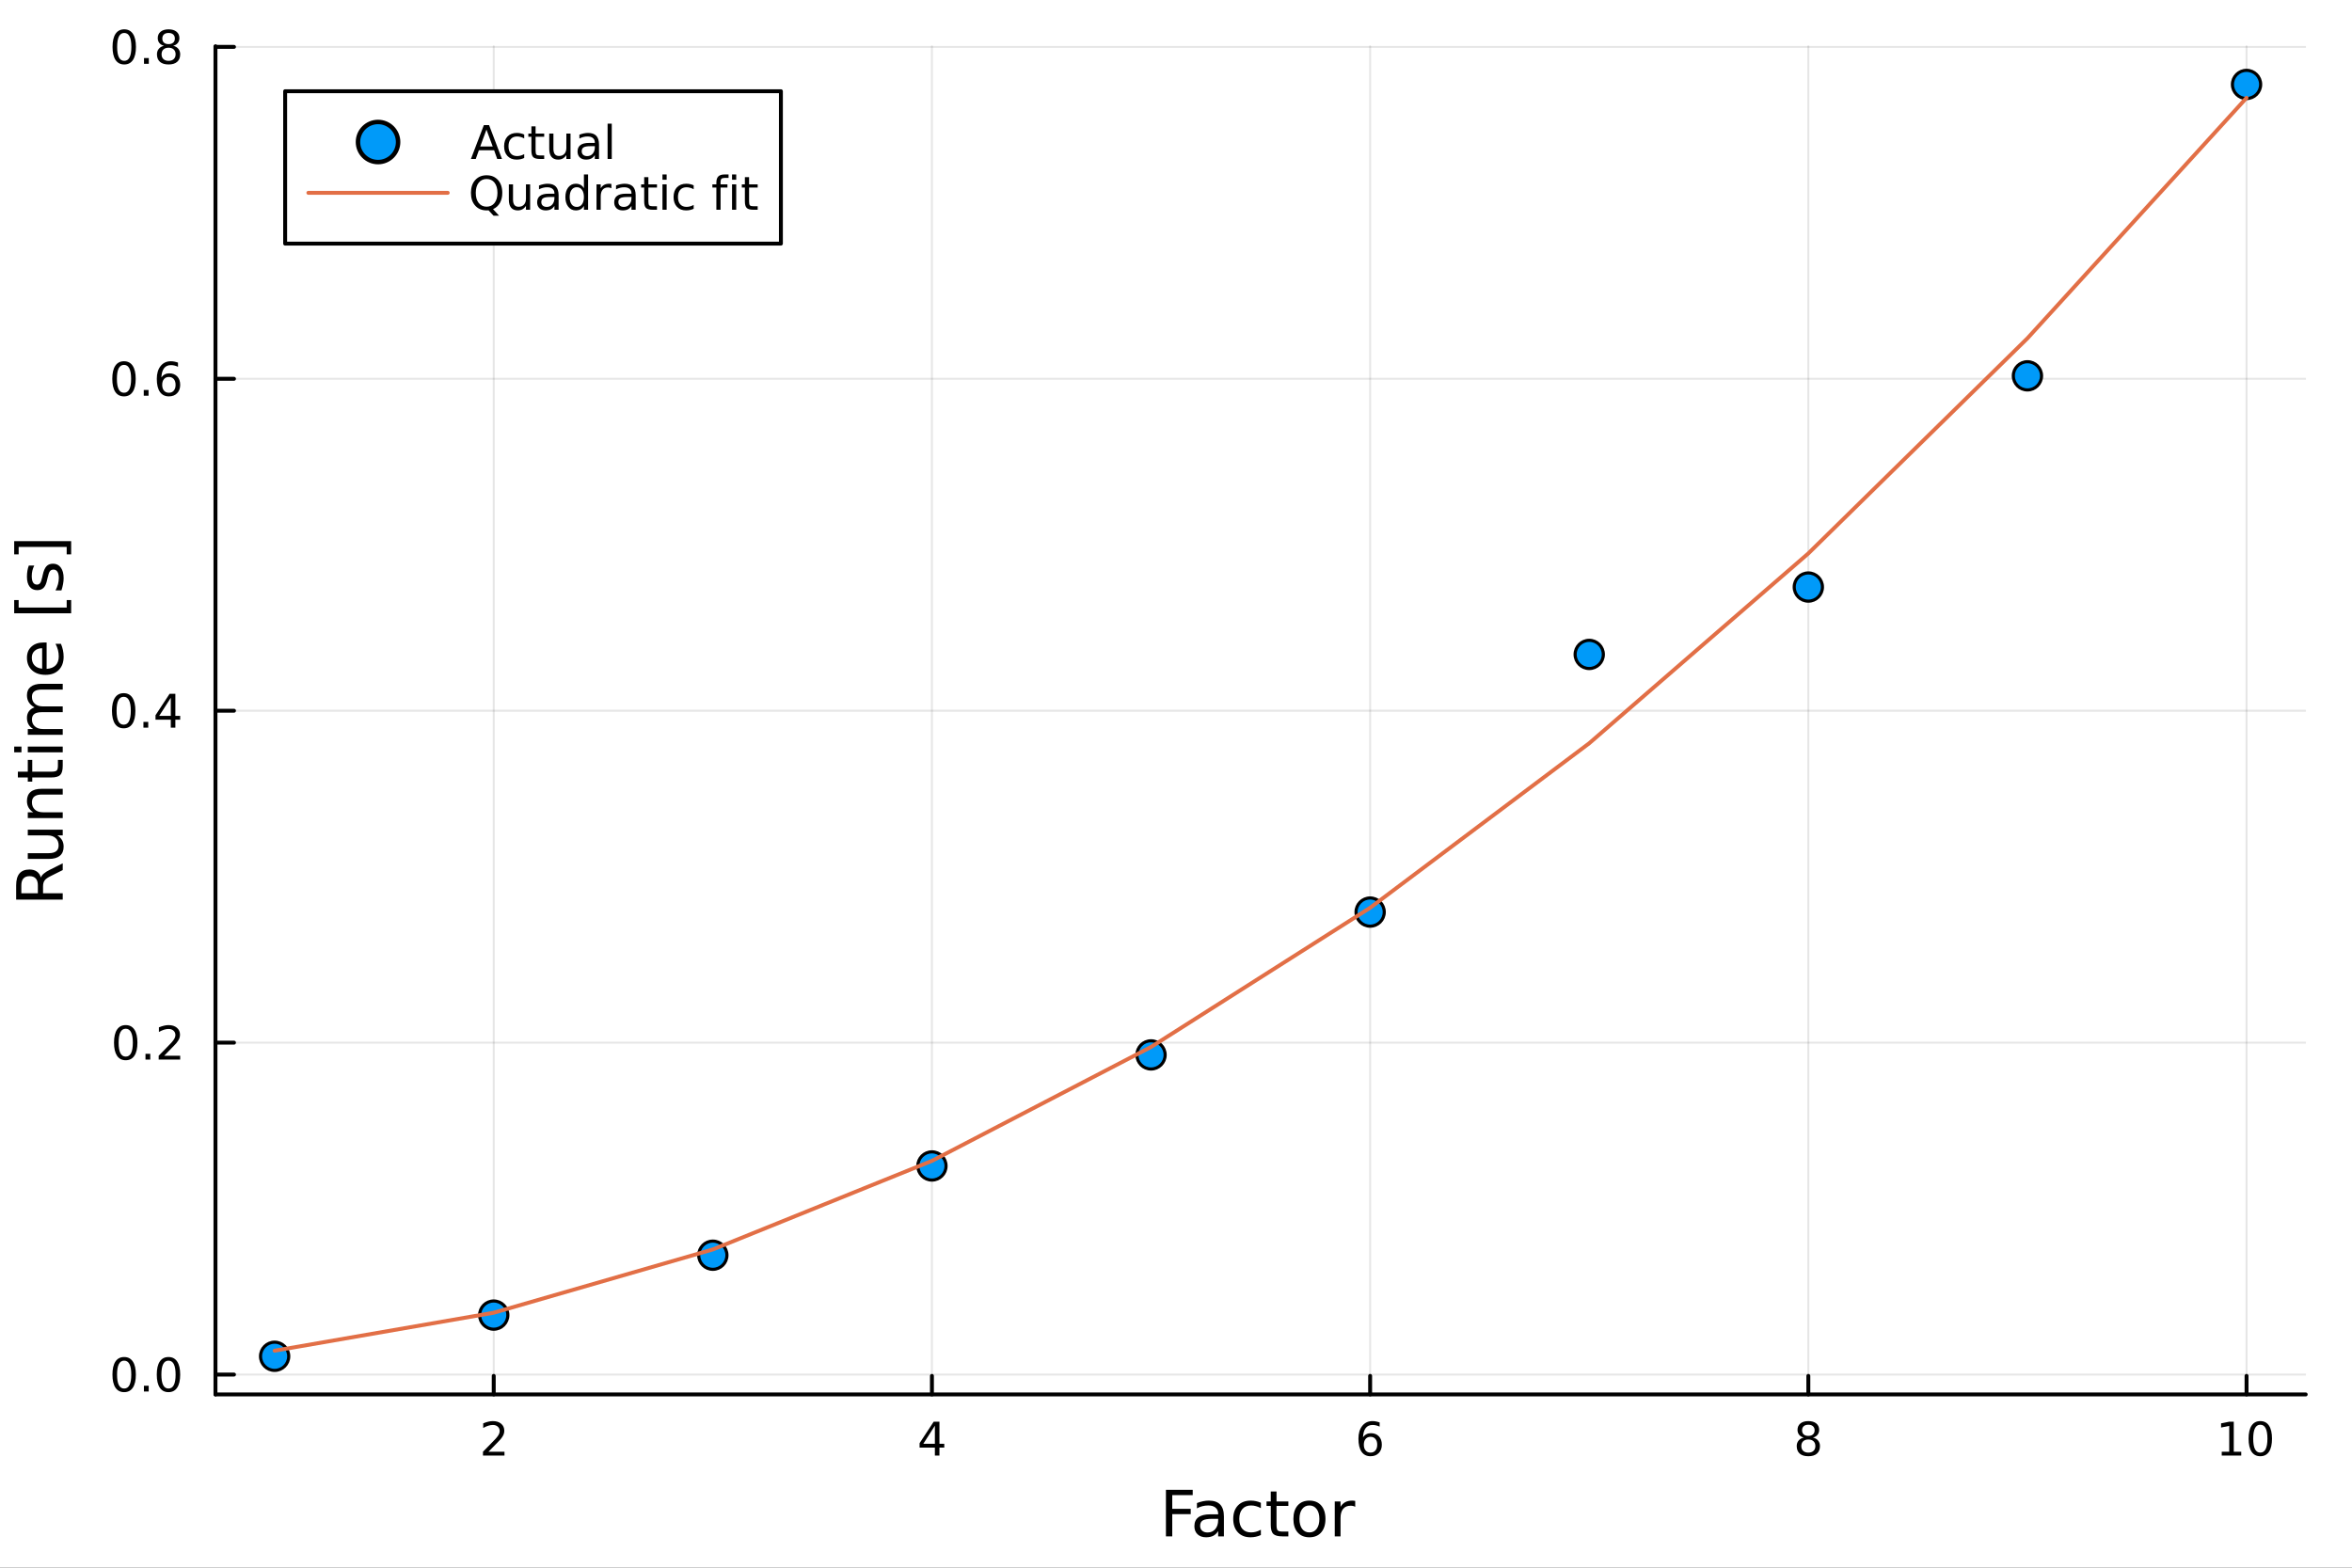 <?xml version="1.0" encoding="utf-8"?>
<svg xmlns="http://www.w3.org/2000/svg" xmlns:xlink="http://www.w3.org/1999/xlink" width="600" height="400" viewBox="0 0 2400 1600">
<rect x="0" y="0" width="2400" height="1600" fill="#333333" stroke="none"/>
<defs>
  <clipPath id="clip400">
    <rect x="0" y="0" width="2400" height="1600"/>
  </clipPath>
</defs>
<path clip-path="url(#clip400)" d="M0 1600 L2400 1600 L2400 0 L0 0  Z" fill="#ffffff" fill-rule="evenodd" fill-opacity="1"/>
<defs>
  <clipPath id="clip401">
    <rect x="480" y="0" width="1681" height="1600"/>
  </clipPath>
</defs>
<path clip-path="url(#clip400)" d="M219.866 1423.18 L2352.76 1423.18 L2352.76 47.244 L219.866 47.244  Z" fill="#ffffff" fill-rule="evenodd" fill-opacity="1"/>
<defs>
  <clipPath id="clip402">
    <rect x="219" y="47" width="2134" height="1377"/>
  </clipPath>
</defs>
<polyline clip-path="url(#clip402)" style="stroke:#000000; stroke-linecap:round; stroke-linejoin:round; stroke-width:2; stroke-opacity:0.1; fill:none" points="503.804,1423.18 503.804,47.244 "/>
<polyline clip-path="url(#clip402)" style="stroke:#000000; stroke-linecap:round; stroke-linejoin:round; stroke-width:2; stroke-opacity:0.1; fill:none" points="950.951,1423.18 950.951,47.244 "/>
<polyline clip-path="url(#clip402)" style="stroke:#000000; stroke-linecap:round; stroke-linejoin:round; stroke-width:2; stroke-opacity:0.1; fill:none" points="1398.1,1423.18 1398.1,47.244 "/>
<polyline clip-path="url(#clip402)" style="stroke:#000000; stroke-linecap:round; stroke-linejoin:round; stroke-width:2; stroke-opacity:0.1; fill:none" points="1845.24,1423.18 1845.24,47.244 "/>
<polyline clip-path="url(#clip402)" style="stroke:#000000; stroke-linecap:round; stroke-linejoin:round; stroke-width:2; stroke-opacity:0.1; fill:none" points="2292.39,1423.18 2292.39,47.244 "/>
<polyline clip-path="url(#clip402)" style="stroke:#000000; stroke-linecap:round; stroke-linejoin:round; stroke-width:2; stroke-opacity:0.1; fill:none" points="219.866,1402.9 2352.76,1402.9 "/>
<polyline clip-path="url(#clip402)" style="stroke:#000000; stroke-linecap:round; stroke-linejoin:round; stroke-width:2; stroke-opacity:0.1; fill:none" points="219.866,1064.14 2352.76,1064.14 "/>
<polyline clip-path="url(#clip402)" style="stroke:#000000; stroke-linecap:round; stroke-linejoin:round; stroke-width:2; stroke-opacity:0.1; fill:none" points="219.866,725.37 2352.76,725.37 "/>
<polyline clip-path="url(#clip402)" style="stroke:#000000; stroke-linecap:round; stroke-linejoin:round; stroke-width:2; stroke-opacity:0.1; fill:none" points="219.866,386.606 2352.76,386.606 "/>
<polyline clip-path="url(#clip402)" style="stroke:#000000; stroke-linecap:round; stroke-linejoin:round; stroke-width:2; stroke-opacity:0.1; fill:none" points="219.866,47.841 2352.76,47.841 "/>
<polyline clip-path="url(#clip400)" style="stroke:#000000; stroke-linecap:round; stroke-linejoin:round; stroke-width:4; stroke-opacity:1; fill:none" points="219.866,1423.18 2352.76,1423.18 "/>
<polyline clip-path="url(#clip400)" style="stroke:#000000; stroke-linecap:round; stroke-linejoin:round; stroke-width:4; stroke-opacity:1; fill:none" points="503.804,1423.18 503.804,1404.28 "/>
<polyline clip-path="url(#clip400)" style="stroke:#000000; stroke-linecap:round; stroke-linejoin:round; stroke-width:4; stroke-opacity:1; fill:none" points="950.951,1423.18 950.951,1404.28 "/>
<polyline clip-path="url(#clip400)" style="stroke:#000000; stroke-linecap:round; stroke-linejoin:round; stroke-width:4; stroke-opacity:1; fill:none" points="1398.1,1423.18 1398.1,1404.28 "/>
<polyline clip-path="url(#clip400)" style="stroke:#000000; stroke-linecap:round; stroke-linejoin:round; stroke-width:4; stroke-opacity:1; fill:none" points="1845.24,1423.18 1845.24,1404.28 "/>
<polyline clip-path="url(#clip400)" style="stroke:#000000; stroke-linecap:round; stroke-linejoin:round; stroke-width:4; stroke-opacity:1; fill:none" points="2292.39,1423.18 2292.39,1404.28 "/>
<path clip-path="url(#clip400)" d="M498.457 1481.64 L514.777 1481.64 L514.777 1485.58 L492.832 1485.58 L492.832 1481.64 Q495.494 1478.89 500.078 1474.26 Q504.684 1469.61 505.865 1468.27 Q508.11 1465.74 508.99 1464.01 Q509.892 1462.25 509.892 1460.56 Q509.892 1457.8 507.948 1456.07 Q506.027 1454.33 502.925 1454.33 Q500.726 1454.33 498.272 1455.09 Q495.841 1455.86 493.064 1457.41 L493.064 1452.69 Q495.888 1451.55 498.341 1450.97 Q500.795 1450.39 502.832 1450.39 Q508.203 1450.39 511.397 1453.08 Q514.591 1455.77 514.591 1460.26 Q514.591 1462.39 513.781 1464.31 Q512.994 1466.2 510.888 1468.8 Q510.309 1469.47 507.207 1472.69 Q504.105 1475.88 498.457 1481.64 Z" fill="#000000" fill-rule="nonzero" fill-opacity="1" /><path clip-path="url(#clip400)" d="M953.96 1455.09 L942.155 1473.54 L953.96 1473.54 L953.96 1455.09 M952.733 1451.02 L958.613 1451.02 L958.613 1473.54 L963.544 1473.54 L963.544 1477.43 L958.613 1477.43 L958.613 1485.58 L953.96 1485.58 L953.96 1477.43 L938.359 1477.43 L938.359 1472.92 L952.733 1451.02 Z" fill="#000000" fill-rule="nonzero" fill-opacity="1" /><path clip-path="url(#clip400)" d="M1398.5 1466.44 Q1395.35 1466.44 1393.5 1468.59 Q1391.67 1470.74 1391.67 1474.49 Q1391.67 1478.22 1393.5 1480.39 Q1395.35 1482.55 1398.5 1482.55 Q1401.65 1482.55 1403.48 1480.39 Q1405.33 1478.22 1405.33 1474.49 Q1405.33 1470.74 1403.48 1468.59 Q1401.65 1466.44 1398.5 1466.44 M1407.79 1451.78 L1407.79 1456.04 Q1406.03 1455.21 1404.22 1454.77 Q1402.44 1454.33 1400.68 1454.33 Q1396.05 1454.33 1393.6 1457.45 Q1391.16 1460.58 1390.82 1466.9 Q1392.18 1464.89 1394.24 1463.82 Q1396.3 1462.73 1398.78 1462.73 Q1403.99 1462.73 1407 1465.9 Q1410.03 1469.05 1410.03 1474.49 Q1410.03 1479.82 1406.88 1483.03 Q1403.73 1486.25 1398.5 1486.25 Q1392.51 1486.25 1389.34 1481.67 Q1386.16 1477.06 1386.16 1468.33 Q1386.16 1460.14 1390.05 1455.28 Q1393.94 1450.39 1400.49 1450.39 Q1402.25 1450.39 1404.04 1450.74 Q1405.84 1451.09 1407.79 1451.78 Z" fill="#000000" fill-rule="nonzero" fill-opacity="1" /><path clip-path="url(#clip400)" d="M1845.24 1469.17 Q1841.91 1469.17 1839.99 1470.95 Q1838.09 1472.73 1838.09 1475.86 Q1838.09 1478.98 1839.99 1480.77 Q1841.91 1482.55 1845.24 1482.55 Q1848.58 1482.55 1850.5 1480.77 Q1852.42 1478.96 1852.42 1475.86 Q1852.42 1472.73 1850.5 1470.95 Q1848.6 1469.17 1845.24 1469.17 M1840.57 1467.18 Q1837.56 1466.44 1835.87 1464.38 Q1834.2 1462.32 1834.2 1459.35 Q1834.2 1455.21 1837.14 1452.8 Q1840.11 1450.39 1845.24 1450.39 Q1850.41 1450.39 1853.35 1452.8 Q1856.29 1455.21 1856.29 1459.35 Q1856.29 1462.32 1854.6 1464.38 Q1852.93 1466.44 1849.94 1467.18 Q1853.32 1467.96 1855.2 1470.26 Q1857.1 1472.55 1857.1 1475.86 Q1857.1 1480.88 1854.02 1483.57 Q1850.96 1486.25 1845.24 1486.25 Q1839.53 1486.25 1836.45 1483.57 Q1833.39 1480.88 1833.39 1475.86 Q1833.39 1472.55 1835.29 1470.26 Q1837.19 1467.96 1840.57 1467.18 M1838.86 1459.79 Q1838.86 1462.48 1840.52 1463.98 Q1842.21 1465.49 1845.24 1465.49 Q1848.25 1465.49 1849.94 1463.98 Q1851.66 1462.48 1851.66 1459.79 Q1851.66 1457.11 1849.94 1455.6 Q1848.25 1454.1 1845.24 1454.1 Q1842.21 1454.1 1840.52 1455.6 Q1838.86 1457.11 1838.86 1459.79 Z" fill="#000000" fill-rule="nonzero" fill-opacity="1" /><path clip-path="url(#clip400)" d="M2267.08 1481.64 L2274.72 1481.64 L2274.72 1455.28 L2266.41 1456.95 L2266.41 1452.69 L2274.67 1451.02 L2279.35 1451.02 L2279.35 1481.64 L2286.99 1481.64 L2286.99 1485.58 L2267.08 1485.58 L2267.08 1481.64 Z" fill="#000000" fill-rule="nonzero" fill-opacity="1" /><path clip-path="url(#clip400)" d="M2306.43 1454.1 Q2302.82 1454.1 2300.99 1457.66 Q2299.19 1461.2 2299.19 1468.33 Q2299.19 1475.44 2300.99 1479.01 Q2302.82 1482.55 2306.43 1482.55 Q2310.06 1482.55 2311.87 1479.01 Q2313.7 1475.44 2313.7 1468.33 Q2313.7 1461.2 2311.87 1457.66 Q2310.06 1454.1 2306.43 1454.1 M2306.43 1450.39 Q2312.24 1450.39 2315.3 1455 Q2318.37 1459.58 2318.37 1468.33 Q2318.37 1477.06 2315.3 1481.67 Q2312.24 1486.25 2306.43 1486.25 Q2300.62 1486.25 2297.54 1481.67 Q2294.49 1477.06 2294.49 1468.33 Q2294.49 1459.58 2297.54 1455 Q2300.62 1450.39 2306.43 1450.39 Z" fill="#000000" fill-rule="nonzero" fill-opacity="1" /><path clip-path="url(#clip400)" d="M1189.74 1520.52 L1217.05 1520.52 L1217.05 1525.93 L1196.17 1525.93 L1196.17 1539.94 L1215.02 1539.94 L1215.02 1545.35 L1196.17 1545.35 L1196.17 1568.04 L1189.74 1568.04 L1189.74 1520.52 Z" fill="#000000" fill-rule="nonzero" fill-opacity="1" /><path clip-path="url(#clip400)" d="M1237.2 1550.12 Q1230.1 1550.12 1227.36 1551.75 Q1224.63 1553.37 1224.63 1557.29 Q1224.63 1560.4 1226.66 1562.25 Q1228.73 1564.07 1232.27 1564.07 Q1237.14 1564.07 1240.06 1560.63 Q1243.02 1557.16 1243.02 1551.43 L1243.02 1550.12 L1237.2 1550.12 M1248.88 1547.71 L1248.88 1568.04 L1243.02 1568.04 L1243.02 1562.63 Q1241.02 1565.88 1238.03 1567.44 Q1235.04 1568.97 1230.71 1568.97 Q1225.23 1568.97 1221.99 1565.91 Q1218.77 1562.82 1218.77 1557.67 Q1218.77 1551.65 1222.78 1548.6 Q1226.82 1545.54 1234.81 1545.54 L1243.02 1545.54 L1243.02 1544.97 Q1243.02 1540.93 1240.35 1538.73 Q1237.71 1536.5 1232.9 1536.5 Q1229.85 1536.5 1226.95 1537.23 Q1224.05 1537.97 1221.38 1539.43 L1221.38 1534.02 Q1224.6 1532.78 1227.62 1532.17 Q1230.64 1531.54 1233.51 1531.54 Q1241.24 1531.54 1245.06 1535.55 Q1248.88 1539.56 1248.88 1547.71 Z" fill="#000000" fill-rule="nonzero" fill-opacity="1" /><path clip-path="url(#clip400)" d="M1286.6 1533.76 L1286.6 1539.24 Q1284.11 1537.87 1281.6 1537.2 Q1279.12 1536.5 1276.57 1536.5 Q1270.87 1536.5 1267.72 1540.13 Q1264.57 1543.73 1264.57 1550.25 Q1264.57 1556.78 1267.72 1560.4 Q1270.87 1564 1276.57 1564 Q1279.12 1564 1281.6 1563.33 Q1284.11 1562.63 1286.6 1561.26 L1286.6 1566.68 Q1284.15 1567.82 1281.5 1568.39 Q1278.9 1568.97 1275.93 1568.97 Q1267.88 1568.97 1263.14 1563.91 Q1258.4 1558.85 1258.4 1550.25 Q1258.4 1541.53 1263.17 1536.53 Q1267.98 1531.54 1276.32 1531.54 Q1279.02 1531.54 1281.6 1532.11 Q1284.18 1532.65 1286.6 1533.76 Z" fill="#000000" fill-rule="nonzero" fill-opacity="1" /><path clip-path="url(#clip400)" d="M1302.58 1522.27 L1302.58 1532.4 L1314.64 1532.4 L1314.64 1536.95 L1302.58 1536.95 L1302.58 1556.3 Q1302.58 1560.66 1303.75 1561.9 Q1304.96 1563.14 1308.62 1563.14 L1314.64 1563.14 L1314.64 1568.04 L1308.62 1568.04 Q1301.84 1568.04 1299.27 1565.53 Q1296.69 1562.98 1296.69 1556.3 L1296.69 1536.95 L1292.39 1536.95 L1292.39 1532.4 L1296.69 1532.4 L1296.69 1522.27 L1302.58 1522.27 Z" fill="#000000" fill-rule="nonzero" fill-opacity="1" /><path clip-path="url(#clip400)" d="M1336.15 1536.5 Q1331.44 1536.5 1328.71 1540.19 Q1325.97 1543.85 1325.97 1550.25 Q1325.97 1556.65 1328.67 1560.34 Q1331.41 1564 1336.15 1564 Q1340.83 1564 1343.57 1560.31 Q1346.31 1556.62 1346.31 1550.25 Q1346.31 1543.92 1343.57 1540.23 Q1340.83 1536.5 1336.15 1536.5 M1336.15 1531.54 Q1343.79 1531.54 1348.15 1536.5 Q1352.51 1541.47 1352.51 1550.25 Q1352.51 1559 1348.15 1564 Q1343.79 1568.97 1336.15 1568.97 Q1328.48 1568.97 1324.12 1564 Q1319.79 1559 1319.79 1550.25 Q1319.79 1541.47 1324.12 1536.5 Q1328.48 1531.54 1336.15 1531.54 Z" fill="#000000" fill-rule="nonzero" fill-opacity="1" /><path clip-path="url(#clip400)" d="M1382.88 1537.87 Q1381.89 1537.3 1380.71 1537.04 Q1379.57 1536.76 1378.17 1536.76 Q1373.2 1536.76 1370.53 1540 Q1367.89 1543.22 1367.89 1549.27 L1367.89 1568.04 L1362 1568.04 L1362 1532.4 L1367.89 1532.4 L1367.89 1537.93 Q1369.73 1534.69 1372.69 1533.13 Q1375.65 1531.54 1379.89 1531.54 Q1380.49 1531.54 1381.22 1531.63 Q1381.96 1531.7 1382.85 1531.85 L1382.88 1537.87 Z" fill="#000000" fill-rule="nonzero" fill-opacity="1" /><polyline clip-path="url(#clip400)" style="stroke:#000000; stroke-linecap:round; stroke-linejoin:round; stroke-width:4; stroke-opacity:1; fill:none" points="219.866,1423.18 219.866,47.244 "/>
<polyline clip-path="url(#clip400)" style="stroke:#000000; stroke-linecap:round; stroke-linejoin:round; stroke-width:4; stroke-opacity:1; fill:none" points="219.866,1402.9 238.764,1402.9 "/>
<polyline clip-path="url(#clip400)" style="stroke:#000000; stroke-linecap:round; stroke-linejoin:round; stroke-width:4; stroke-opacity:1; fill:none" points="219.866,1064.14 238.764,1064.14 "/>
<polyline clip-path="url(#clip400)" style="stroke:#000000; stroke-linecap:round; stroke-linejoin:round; stroke-width:4; stroke-opacity:1; fill:none" points="219.866,725.37 238.764,725.37 "/>
<polyline clip-path="url(#clip400)" style="stroke:#000000; stroke-linecap:round; stroke-linejoin:round; stroke-width:4; stroke-opacity:1; fill:none" points="219.866,386.606 238.764,386.606 "/>
<polyline clip-path="url(#clip400)" style="stroke:#000000; stroke-linecap:round; stroke-linejoin:round; stroke-width:4; stroke-opacity:1; fill:none" points="219.866,47.841 238.764,47.841 "/>
<path clip-path="url(#clip400)" d="M126.691 1388.7 Q123.08 1388.7 121.251 1392.26 Q119.445 1395.81 119.445 1402.93 Q119.445 1410.04 121.251 1413.61 Q123.08 1417.15 126.691 1417.15 Q130.325 1417.15 132.13 1413.61 Q133.959 1410.04 133.959 1402.93 Q133.959 1395.81 132.13 1392.26 Q130.325 1388.7 126.691 1388.7 M126.691 1384.99 Q132.501 1384.99 135.556 1389.6 Q138.635 1394.18 138.635 1402.93 Q138.635 1411.66 135.556 1416.27 Q132.501 1420.85 126.691 1420.85 Q120.88 1420.85 117.802 1416.27 Q114.746 1411.66 114.746 1402.93 Q114.746 1394.18 117.802 1389.6 Q120.88 1384.99 126.691 1384.99 Z" fill="#000000" fill-rule="nonzero" fill-opacity="1" /><path clip-path="url(#clip400)" d="M146.853 1414.3 L151.737 1414.3 L151.737 1420.18 L146.853 1420.18 L146.853 1414.3 Z" fill="#000000" fill-rule="nonzero" fill-opacity="1" /><path clip-path="url(#clip400)" d="M171.922 1388.7 Q168.311 1388.7 166.482 1392.26 Q164.677 1395.81 164.677 1402.93 Q164.677 1410.04 166.482 1413.61 Q168.311 1417.15 171.922 1417.15 Q175.556 1417.15 177.362 1413.61 Q179.19 1410.04 179.19 1402.93 Q179.19 1395.81 177.362 1392.26 Q175.556 1388.7 171.922 1388.7 M171.922 1384.99 Q177.732 1384.99 180.788 1389.6 Q183.866 1394.18 183.866 1402.93 Q183.866 1411.66 180.788 1416.27 Q177.732 1420.85 171.922 1420.85 Q166.112 1420.85 163.033 1416.27 Q159.978 1411.66 159.978 1402.93 Q159.978 1394.18 163.033 1389.6 Q166.112 1384.99 171.922 1384.99 Z" fill="#000000" fill-rule="nonzero" fill-opacity="1" /><path clip-path="url(#clip400)" d="M128.288 1049.93 Q124.677 1049.93 122.848 1053.5 Q121.043 1057.04 121.043 1064.17 Q121.043 1071.28 122.848 1074.84 Q124.677 1078.38 128.288 1078.38 Q131.922 1078.38 133.728 1074.84 Q135.556 1071.28 135.556 1064.17 Q135.556 1057.04 133.728 1053.5 Q131.922 1049.93 128.288 1049.93 M128.288 1046.23 Q134.098 1046.23 137.154 1050.84 Q140.232 1055.42 140.232 1064.17 Q140.232 1072.9 137.154 1077.5 Q134.098 1082.09 128.288 1082.09 Q122.478 1082.09 119.399 1077.5 Q116.343 1072.9 116.343 1064.17 Q116.343 1055.42 119.399 1050.84 Q122.478 1046.23 128.288 1046.23 Z" fill="#000000" fill-rule="nonzero" fill-opacity="1" /><path clip-path="url(#clip400)" d="M148.45 1075.54 L153.334 1075.54 L153.334 1081.42 L148.45 1081.42 L148.45 1075.54 Z" fill="#000000" fill-rule="nonzero" fill-opacity="1" /><path clip-path="url(#clip400)" d="M167.547 1077.48 L183.866 1077.48 L183.866 1081.42 L161.922 1081.42 L161.922 1077.48 Q164.584 1074.73 169.167 1070.1 Q173.774 1065.44 174.954 1064.1 Q177.2 1061.58 178.079 1059.84 Q178.982 1058.08 178.982 1056.39 Q178.982 1053.64 177.038 1051.9 Q175.116 1050.17 172.014 1050.17 Q169.815 1050.17 167.362 1050.93 Q164.931 1051.69 162.153 1053.24 L162.153 1048.52 Q164.977 1047.39 167.431 1046.81 Q169.885 1046.23 171.922 1046.23 Q177.292 1046.23 180.487 1048.92 Q183.681 1051.6 183.681 1056.09 Q183.681 1058.22 182.871 1060.14 Q182.084 1062.04 179.977 1064.63 Q179.399 1065.3 176.297 1068.52 Q173.195 1071.72 167.547 1077.48 Z" fill="#000000" fill-rule="nonzero" fill-opacity="1" /><path clip-path="url(#clip400)" d="M126.205 711.169 Q122.593 711.169 120.765 714.734 Q118.959 718.275 118.959 725.405 Q118.959 732.511 120.765 736.076 Q122.593 739.618 126.205 739.618 Q129.839 739.618 131.644 736.076 Q133.473 732.511 133.473 725.405 Q133.473 718.275 131.644 714.734 Q129.839 711.169 126.205 711.169 M126.205 707.465 Q132.015 707.465 135.07 712.072 Q138.149 716.655 138.149 725.405 Q138.149 734.132 135.07 738.738 Q132.015 743.322 126.205 743.322 Q120.394 743.322 117.316 738.738 Q114.26 734.132 114.26 725.405 Q114.26 716.655 117.316 712.072 Q120.394 707.465 126.205 707.465 Z" fill="#000000" fill-rule="nonzero" fill-opacity="1" /><path clip-path="url(#clip400)" d="M146.366 736.771 L151.251 736.771 L151.251 742.65 L146.366 742.65 L146.366 736.771 Z" fill="#000000" fill-rule="nonzero" fill-opacity="1" /><path clip-path="url(#clip400)" d="M174.283 712.164 L162.477 730.613 L174.283 730.613 L174.283 712.164 M173.056 708.09 L178.936 708.09 L178.936 730.613 L183.866 730.613 L183.866 734.502 L178.936 734.502 L178.936 742.65 L174.283 742.65 L174.283 734.502 L158.681 734.502 L158.681 729.988 L173.056 708.09 Z" fill="#000000" fill-rule="nonzero" fill-opacity="1" /><path clip-path="url(#clip400)" d="M126.529 372.404 Q122.918 372.404 121.089 375.969 Q119.283 379.511 119.283 386.64 Q119.283 393.747 121.089 397.311 Q122.918 400.853 126.529 400.853 Q130.163 400.853 131.968 397.311 Q133.797 393.747 133.797 386.64 Q133.797 379.511 131.968 375.969 Q130.163 372.404 126.529 372.404 M126.529 368.701 Q132.339 368.701 135.394 373.307 Q138.473 377.89 138.473 386.64 Q138.473 395.367 135.394 399.974 Q132.339 404.557 126.529 404.557 Q120.718 404.557 117.64 399.974 Q114.584 395.367 114.584 386.64 Q114.584 377.89 117.64 373.307 Q120.718 368.701 126.529 368.701 Z" fill="#000000" fill-rule="nonzero" fill-opacity="1" /><path clip-path="url(#clip400)" d="M146.691 398.006 L151.575 398.006 L151.575 403.886 L146.691 403.886 L146.691 398.006 Z" fill="#000000" fill-rule="nonzero" fill-opacity="1" /><path clip-path="url(#clip400)" d="M172.339 384.742 Q169.19 384.742 167.339 386.895 Q165.51 389.048 165.51 392.798 Q165.51 396.524 167.339 398.7 Q169.19 400.853 172.339 400.853 Q175.487 400.853 177.315 398.7 Q179.167 396.524 179.167 392.798 Q179.167 389.048 177.315 386.895 Q175.487 384.742 172.339 384.742 M181.621 370.089 L181.621 374.349 Q179.862 373.515 178.056 373.075 Q176.274 372.636 174.514 372.636 Q169.885 372.636 167.431 375.761 Q165.001 378.886 164.653 385.205 Q166.019 383.191 168.079 382.126 Q170.139 381.038 172.616 381.038 Q177.825 381.038 180.834 384.21 Q183.866 387.358 183.866 392.798 Q183.866 398.122 180.718 401.339 Q177.57 404.557 172.339 404.557 Q166.343 404.557 163.172 399.974 Q160.001 395.367 160.001 386.64 Q160.001 378.446 163.89 373.585 Q167.778 368.701 174.329 368.701 Q176.089 368.701 177.871 369.048 Q179.676 369.395 181.621 370.089 Z" fill="#000000" fill-rule="nonzero" fill-opacity="1" /><path clip-path="url(#clip400)" d="M126.783 33.639 Q123.172 33.639 121.343 37.204 Q119.538 40.746 119.538 47.875 Q119.538 54.982 121.343 58.547 Q123.172 62.088 126.783 62.088 Q130.417 62.088 132.223 58.547 Q134.052 54.982 134.052 47.875 Q134.052 40.746 132.223 37.204 Q130.417 33.639 126.783 33.639 M126.783 29.936 Q132.593 29.936 135.649 34.542 Q138.728 39.126 138.728 47.875 Q138.728 56.602 135.649 61.209 Q132.593 65.792 126.783 65.792 Q120.973 65.792 117.894 61.209 Q114.839 56.602 114.839 47.875 Q114.839 39.126 117.894 34.542 Q120.973 29.936 126.783 29.936 Z" fill="#000000" fill-rule="nonzero" fill-opacity="1" /><path clip-path="url(#clip400)" d="M146.945 59.241 L151.829 59.241 L151.829 65.121 L146.945 65.121 L146.945 59.241 Z" fill="#000000" fill-rule="nonzero" fill-opacity="1" /><path clip-path="url(#clip400)" d="M172.014 48.709 Q168.681 48.709 166.76 50.491 Q164.862 52.274 164.862 55.398 Q164.862 58.523 166.76 60.306 Q168.681 62.088 172.014 62.088 Q175.348 62.088 177.269 60.306 Q179.19 58.5 179.19 55.398 Q179.19 52.274 177.269 50.491 Q175.371 48.709 172.014 48.709 M167.339 46.718 Q164.329 45.977 162.64 43.917 Q160.973 41.857 160.973 38.894 Q160.973 34.751 163.913 32.343 Q166.876 29.936 172.014 29.936 Q177.176 29.936 180.116 32.343 Q183.056 34.751 183.056 38.894 Q183.056 41.857 181.366 43.917 Q179.7 45.977 176.714 46.718 Q180.093 47.505 181.968 49.797 Q183.866 52.088 183.866 55.398 Q183.866 60.422 180.788 63.107 Q177.732 65.792 172.014 65.792 Q166.297 65.792 163.218 63.107 Q160.163 60.422 160.163 55.398 Q160.163 52.088 162.061 49.797 Q163.959 47.505 167.339 46.718 M165.626 39.334 Q165.626 42.019 167.292 43.524 Q168.982 45.028 172.014 45.028 Q175.024 45.028 176.714 43.524 Q178.426 42.019 178.426 39.334 Q178.426 36.649 176.714 35.144 Q175.024 33.639 172.014 33.639 Q168.982 33.639 167.292 35.144 Q165.626 36.649 165.626 39.334 Z" fill="#000000" fill-rule="nonzero" fill-opacity="1" /><path clip-path="url(#clip400)" d="M41.724 895.58 Q42.424 893.511 44.716 891.57 Q47.008 889.596 51.018 887.623 L64.004 881.098 L64.004 888.005 L51.814 894.084 Q47.039 896.439 45.48 898.667 Q43.92 900.864 43.92 904.683 L43.92 911.685 L64.004 911.685 L64.004 918.115 L16.484 918.115 L16.484 903.601 Q16.484 895.453 19.89 891.442 Q23.296 887.432 30.17 887.432 Q34.658 887.432 37.618 889.533 Q40.578 891.601 41.724 895.58 M21.768 911.685 L38.637 911.685 L38.637 903.601 Q38.637 898.954 36.504 896.599 Q34.34 894.211 30.17 894.211 Q26.001 894.211 23.9 896.599 Q21.768 898.954 21.768 903.601 L21.768 911.685 Z" fill="#000000" fill-rule="nonzero" fill-opacity="1" /><path clip-path="url(#clip400)" d="M49.936 876.61 L28.356 876.61 L28.356 870.754 L49.713 870.754 Q54.774 870.754 57.32 868.78 Q59.835 866.807 59.835 862.86 Q59.835 858.118 56.811 855.381 Q53.787 852.612 48.567 852.612 L28.356 852.612 L28.356 846.755 L64.004 846.755 L64.004 852.612 L58.53 852.612 Q61.776 854.744 63.368 857.577 Q64.927 860.378 64.927 864.102 Q64.927 870.245 61.108 873.427 Q57.288 876.61 49.936 876.61 M27.497 861.874 L27.497 861.874 Z" fill="#000000" fill-rule="nonzero" fill-opacity="1" /><path clip-path="url(#clip400)" d="M42.488 805.06 L64.004 805.06 L64.004 810.916 L42.679 810.916 Q37.618 810.916 35.104 812.89 Q32.589 814.863 32.589 818.81 Q32.589 823.552 35.613 826.289 Q38.637 829.027 43.857 829.027 L64.004 829.027 L64.004 834.915 L28.356 834.915 L28.356 829.027 L33.894 829.027 Q30.68 826.926 29.088 824.093 Q27.497 821.229 27.497 817.505 Q27.497 811.362 31.316 808.211 Q35.104 805.06 42.488 805.06 Z" fill="#000000" fill-rule="nonzero" fill-opacity="1" /><path clip-path="url(#clip400)" d="M18.235 787.586 L28.356 787.586 L28.356 775.523 L32.908 775.523 L32.908 787.586 L52.259 787.586 Q56.62 787.586 57.861 786.408 Q59.103 785.199 59.103 781.538 L59.103 775.523 L64.004 775.523 L64.004 781.538 Q64.004 788.318 61.49 790.896 Q58.943 793.474 52.259 793.474 L32.908 793.474 L32.908 797.771 L28.356 797.771 L28.356 793.474 L18.235 793.474 L18.235 787.586 Z" fill="#000000" fill-rule="nonzero" fill-opacity="1" /><path clip-path="url(#clip400)" d="M28.356 767.82 L28.356 761.964 L64.004 761.964 L64.004 767.82 L28.356 767.82 M14.479 767.82 L14.479 761.964 L21.895 761.964 L21.895 767.82 L14.479 767.82 Z" fill="#000000" fill-rule="nonzero" fill-opacity="1" /><path clip-path="url(#clip400)" d="M35.199 721.955 Q31.253 719.759 29.375 716.704 Q27.497 713.648 27.497 709.51 Q27.497 703.94 31.412 700.917 Q35.295 697.893 42.488 697.893 L64.004 697.893 L64.004 703.781 L42.679 703.781 Q37.555 703.781 35.072 705.596 Q32.589 707.41 32.589 711.134 Q32.589 715.685 35.613 718.327 Q38.637 720.969 43.857 720.969 L64.004 720.969 L64.004 726.857 L42.679 726.857 Q37.523 726.857 35.072 728.671 Q32.589 730.485 32.589 734.273 Q32.589 738.761 35.645 741.403 Q38.669 744.044 43.857 744.044 L64.004 744.044 L64.004 749.933 L28.356 749.933 L28.356 744.044 L33.894 744.044 Q30.616 742.039 29.056 739.238 Q27.497 736.437 27.497 732.586 Q27.497 728.703 29.47 725.998 Q31.444 723.26 35.199 721.955 Z" fill="#000000" fill-rule="nonzero" fill-opacity="1" /><path clip-path="url(#clip400)" d="M44.716 655.72 L47.581 655.72 L47.581 682.647 Q53.628 682.265 56.811 679.019 Q59.962 675.74 59.962 669.916 Q59.962 666.542 59.134 663.391 Q58.307 660.208 56.652 657.089 L62.19 657.089 Q63.527 660.24 64.227 663.55 Q64.927 666.86 64.927 670.266 Q64.927 678.796 59.962 683.793 Q54.997 688.758 46.53 688.758 Q37.777 688.758 32.653 684.048 Q27.497 679.305 27.497 671.284 Q27.497 664.091 32.144 659.922 Q36.759 655.72 44.716 655.72 M42.997 661.577 Q38.191 661.64 35.327 664.282 Q32.462 666.892 32.462 671.221 Q32.462 676.122 35.231 679.082 Q38 682.011 43.029 682.456 L42.997 661.577 Z" fill="#000000" fill-rule="nonzero" fill-opacity="1" /><path clip-path="url(#clip400)" d="M14.479 625.929 L14.479 612.433 L19.03 612.433 L19.03 620.072 L68.046 620.072 L68.046 612.433 L72.598 612.433 L72.598 625.929 L14.479 625.929 Z" fill="#000000" fill-rule="nonzero" fill-opacity="1" /><path clip-path="url(#clip400)" d="M29.407 577.231 L34.945 577.231 Q33.672 579.714 33.035 582.387 Q32.398 585.061 32.398 587.925 Q32.398 592.286 33.735 594.482 Q35.072 596.646 37.746 596.646 Q39.783 596.646 40.96 595.087 Q42.106 593.527 43.157 588.817 L43.602 586.811 Q44.939 580.573 47.39 577.963 Q49.809 575.321 54.169 575.321 Q59.134 575.321 62.031 579.268 Q64.927 583.183 64.927 590.058 Q64.927 592.923 64.354 596.042 Q63.813 599.129 62.699 602.567 L56.652 602.567 Q58.339 599.32 59.198 596.169 Q60.026 593.018 60.026 589.931 Q60.026 585.793 58.625 583.565 Q57.193 581.337 54.615 581.337 Q52.228 581.337 50.955 582.96 Q49.681 584.552 48.504 589.994 L48.026 592.031 Q46.88 597.474 44.525 599.893 Q42.138 602.312 38 602.312 Q32.971 602.312 30.234 598.747 Q27.497 595.182 27.497 588.626 Q27.497 585.379 27.974 582.515 Q28.452 579.65 29.407 577.231 Z" fill="#000000" fill-rule="nonzero" fill-opacity="1" /><path clip-path="url(#clip400)" d="M14.479 552.309 L72.598 552.309 L72.598 565.805 L68.046 565.805 L68.046 558.198 L19.03 558.198 L19.03 565.805 L14.479 565.805 L14.479 552.309 Z" fill="#000000" fill-rule="nonzero" fill-opacity="1" /><circle clip-path="url(#clip402)" cx="280.231" cy="1384.24" r="14.4" fill="#009af9" fill-rule="evenodd" fill-opacity="1" stroke="#000000" stroke-opacity="1" stroke-width="3.2"/>
<circle clip-path="url(#clip402)" cx="503.804" cy="1342.21" r="14.4" fill="#009af9" fill-rule="evenodd" fill-opacity="1" stroke="#000000" stroke-opacity="1" stroke-width="3.2"/>
<circle clip-path="url(#clip402)" cx="727.378" cy="1281.09" r="14.4" fill="#009af9" fill-rule="evenodd" fill-opacity="1" stroke="#000000" stroke-opacity="1" stroke-width="3.2"/>
<circle clip-path="url(#clip402)" cx="950.951" cy="1189.99" r="14.4" fill="#009af9" fill-rule="evenodd" fill-opacity="1" stroke="#000000" stroke-opacity="1" stroke-width="3.2"/>
<circle clip-path="url(#clip402)" cx="1174.52" cy="1076.65" r="14.4" fill="#009af9" fill-rule="evenodd" fill-opacity="1" stroke="#000000" stroke-opacity="1" stroke-width="3.2"/>
<circle clip-path="url(#clip402)" cx="1398.1" cy="930.873" r="14.4" fill="#009af9" fill-rule="evenodd" fill-opacity="1" stroke="#000000" stroke-opacity="1" stroke-width="3.2"/>
<circle clip-path="url(#clip402)" cx="1621.67" cy="667.915" r="14.4" fill="#009af9" fill-rule="evenodd" fill-opacity="1" stroke="#000000" stroke-opacity="1" stroke-width="3.2"/>
<circle clip-path="url(#clip402)" cx="1845.24" cy="599.144" r="14.4" fill="#009af9" fill-rule="evenodd" fill-opacity="1" stroke="#000000" stroke-opacity="1" stroke-width="3.2"/>
<circle clip-path="url(#clip402)" cx="2068.82" cy="383.575" r="14.4" fill="#009af9" fill-rule="evenodd" fill-opacity="1" stroke="#000000" stroke-opacity="1" stroke-width="3.2"/>
<circle clip-path="url(#clip402)" cx="2292.39" cy="86.186" r="14.4" fill="#009af9" fill-rule="evenodd" fill-opacity="1" stroke="#000000" stroke-opacity="1" stroke-width="3.2"/>
<polyline clip-path="url(#clip402)" style="stroke:#e26f46; stroke-linecap:round; stroke-linejoin:round; stroke-width:4; stroke-opacity:1; fill:none" points="280.231,1378.53 503.804,1339.78 727.378,1275.2 950.951,1184.79 1174.52,1068.55 1398.1,926.476 1621.67,758.572 1845.24,564.837 2068.82,345.27 2292.39,99.872 "/>
<path clip-path="url(#clip400)" d="M290.963 248.629 L796.843 248.629 L796.843 93.109 L290.963 93.109  Z" fill="#ffffff" fill-rule="evenodd" fill-opacity="1"/>
<polyline clip-path="url(#clip400)" style="stroke:#000000; stroke-linecap:round; stroke-linejoin:round; stroke-width:4; stroke-opacity:1; fill:none" points="290.963,248.629 796.843,248.629 796.843,93.109 290.963,93.109 290.963,248.629 "/>
<circle clip-path="url(#clip400)" cx="385.758" cy="144.949" r="20.48" fill="#009af9" fill-rule="evenodd" fill-opacity="1" stroke="#000000" stroke-opacity="1" stroke-width="4.551"/>
<path clip-path="url(#clip400)" d="M496.386 132.275 L490.043 149.474 L502.752 149.474 L496.386 132.275 M493.747 127.669 L499.048 127.669 L512.219 162.229 L507.358 162.229 L504.21 153.363 L488.631 153.363 L485.483 162.229 L480.553 162.229 L493.747 127.669 Z" fill="#000000" fill-rule="nonzero" fill-opacity="1" /><path clip-path="url(#clip400)" d="M534.904 137.298 L534.904 141.28 Q533.099 140.284 531.27 139.798 Q529.465 139.289 527.613 139.289 Q523.469 139.289 521.178 141.928 Q518.886 144.544 518.886 149.289 Q518.886 154.034 521.178 156.673 Q523.469 159.289 527.613 159.289 Q529.465 159.289 531.27 158.803 Q533.099 158.293 534.904 157.298 L534.904 161.233 Q533.122 162.067 531.201 162.483 Q529.303 162.9 527.15 162.9 Q521.293 162.9 517.844 159.219 Q514.395 155.539 514.395 149.289 Q514.395 142.946 517.867 139.312 Q521.363 135.678 527.428 135.678 Q529.395 135.678 531.27 136.095 Q533.145 136.488 534.904 137.298 Z" fill="#000000" fill-rule="nonzero" fill-opacity="1" /><path clip-path="url(#clip400)" d="M546.525 128.942 L546.525 136.303 L555.298 136.303 L555.298 139.613 L546.525 139.613 L546.525 153.687 Q546.525 156.858 547.381 157.761 Q548.261 158.664 550.923 158.664 L555.298 158.664 L555.298 162.229 L550.923 162.229 Q545.992 162.229 544.117 160.4 Q542.242 158.548 542.242 153.687 L542.242 139.613 L539.117 139.613 L539.117 136.303 L542.242 136.303 L542.242 128.942 L546.525 128.942 Z" fill="#000000" fill-rule="nonzero" fill-opacity="1" /><path clip-path="url(#clip400)" d="M560.46 151.997 L560.46 136.303 L564.719 136.303 L564.719 151.835 Q564.719 155.516 566.154 157.368 Q567.589 159.196 570.46 159.196 Q573.909 159.196 575.899 156.997 Q577.913 154.798 577.913 151.002 L577.913 136.303 L582.173 136.303 L582.173 162.229 L577.913 162.229 L577.913 158.247 Q576.362 160.608 574.302 161.766 Q572.265 162.9 569.557 162.9 Q565.089 162.9 562.775 160.122 Q560.46 157.344 560.46 151.997 M571.177 135.678 L571.177 135.678 Z" fill="#000000" fill-rule="nonzero" fill-opacity="1" /><path clip-path="url(#clip400)" d="M602.728 149.196 Q597.566 149.196 595.575 150.377 Q593.585 151.557 593.585 154.405 Q593.585 156.673 595.066 158.016 Q596.571 159.335 599.14 159.335 Q602.682 159.335 604.811 156.835 Q606.964 154.312 606.964 150.145 L606.964 149.196 L602.728 149.196 M611.223 147.437 L611.223 162.229 L606.964 162.229 L606.964 158.293 Q605.506 160.655 603.33 161.789 Q601.154 162.9 598.006 162.9 Q594.024 162.9 591.663 160.678 Q589.325 158.432 589.325 154.682 Q589.325 150.307 592.242 148.085 Q595.182 145.863 600.992 145.863 L606.964 145.863 L606.964 145.446 Q606.964 142.507 605.02 140.909 Q603.098 139.289 599.603 139.289 Q597.381 139.289 595.274 139.821 Q593.168 140.354 591.223 141.419 L591.223 137.483 Q593.561 136.581 595.76 136.141 Q597.96 135.678 600.043 135.678 Q605.668 135.678 608.446 138.594 Q611.223 141.511 611.223 147.437 Z" fill="#000000" fill-rule="nonzero" fill-opacity="1" /><path clip-path="url(#clip400)" d="M619.996 126.21 L624.256 126.21 L624.256 162.229 L619.996 162.229 L619.996 126.21 Z" fill="#000000" fill-rule="nonzero" fill-opacity="1" /><polyline clip-path="url(#clip400)" style="stroke:#e26f46; stroke-linecap:round; stroke-linejoin:round; stroke-width:4; stroke-opacity:1; fill:none" points="314.661,196.789 456.854,196.789 "/>
<path clip-path="url(#clip400)" d="M496.571 182.68 Q491.479 182.68 488.469 186.476 Q485.483 190.272 485.483 196.823 Q485.483 203.351 488.469 207.147 Q491.479 210.944 496.571 210.944 Q501.664 210.944 504.627 207.147 Q507.613 203.351 507.613 196.823 Q507.613 190.272 504.627 186.476 Q501.664 182.68 496.571 182.68 M503.122 213.444 L509.279 220.18 L503.631 220.18 L498.516 214.647 Q497.752 214.694 497.335 214.717 Q496.942 214.74 496.571 214.74 Q489.28 214.74 484.905 209.879 Q480.553 204.995 480.553 196.823 Q480.553 188.629 484.905 183.768 Q489.28 178.884 496.571 178.884 Q503.84 178.884 508.192 183.768 Q512.543 188.629 512.543 196.823 Q512.543 202.842 510.113 207.124 Q507.705 211.407 503.122 213.444 Z" fill="#000000" fill-rule="nonzero" fill-opacity="1" /><path clip-path="url(#clip400)" d="M519.233 203.837 L519.233 188.143 L523.492 188.143 L523.492 203.675 Q523.492 207.356 524.928 209.208 Q526.363 211.036 529.233 211.036 Q532.682 211.036 534.673 208.837 Q536.687 206.638 536.687 202.842 L536.687 188.143 L540.946 188.143 L540.946 214.069 L536.687 214.069 L536.687 210.087 Q535.136 212.448 533.076 213.606 Q531.039 214.74 528.33 214.74 Q523.863 214.74 521.548 211.962 Q519.233 209.184 519.233 203.837 M529.951 187.518 L529.951 187.518 Z" fill="#000000" fill-rule="nonzero" fill-opacity="1" /><path clip-path="url(#clip400)" d="M561.501 201.036 Q556.339 201.036 554.349 202.217 Q552.358 203.397 552.358 206.245 Q552.358 208.513 553.839 209.856 Q555.344 211.175 557.913 211.175 Q561.455 211.175 563.585 208.675 Q565.738 206.152 565.738 201.985 L565.738 201.036 L561.501 201.036 M569.997 199.277 L569.997 214.069 L565.738 214.069 L565.738 210.133 Q564.279 212.495 562.103 213.629 Q559.927 214.74 556.779 214.74 Q552.798 214.74 550.437 212.518 Q548.099 210.272 548.099 206.522 Q548.099 202.147 551.015 199.925 Q553.955 197.703 559.765 197.703 L565.738 197.703 L565.738 197.286 Q565.738 194.347 563.793 192.749 Q561.872 191.129 558.376 191.129 Q556.154 191.129 554.048 191.661 Q551.941 192.194 549.997 193.259 L549.997 189.323 Q552.335 188.421 554.534 187.981 Q556.733 187.518 558.816 187.518 Q564.441 187.518 567.219 190.434 Q569.997 193.351 569.997 199.277 Z" fill="#000000" fill-rule="nonzero" fill-opacity="1" /><path clip-path="url(#clip400)" d="M595.83 192.078 L595.83 178.05 L600.089 178.05 L600.089 214.069 L595.83 214.069 L595.83 210.18 Q594.487 212.495 592.427 213.629 Q590.39 214.74 587.52 214.74 Q582.821 214.74 579.858 210.99 Q576.918 207.24 576.918 201.129 Q576.918 195.018 579.858 191.268 Q582.821 187.518 587.52 187.518 Q590.39 187.518 592.427 188.652 Q594.487 189.763 595.83 192.078 M581.316 201.129 Q581.316 205.828 583.237 208.513 Q585.182 211.175 588.561 211.175 Q591.941 211.175 593.886 208.513 Q595.83 205.828 595.83 201.129 Q595.83 196.43 593.886 193.768 Q591.941 191.083 588.561 191.083 Q585.182 191.083 583.237 193.768 Q581.316 196.43 581.316 201.129 Z" fill="#000000" fill-rule="nonzero" fill-opacity="1" /><path clip-path="url(#clip400)" d="M623.885 192.124 Q623.168 191.708 622.311 191.522 Q621.478 191.314 620.459 191.314 Q616.848 191.314 614.904 193.675 Q612.983 196.013 612.983 200.411 L612.983 214.069 L608.7 214.069 L608.7 188.143 L612.983 188.143 L612.983 192.171 Q614.325 189.809 616.478 188.675 Q618.631 187.518 621.709 187.518 Q622.149 187.518 622.682 187.587 Q623.214 187.634 623.862 187.749 L623.885 192.124 Z" fill="#000000" fill-rule="nonzero" fill-opacity="1" /><path clip-path="url(#clip400)" d="M640.135 201.036 Q634.973 201.036 632.983 202.217 Q630.992 203.397 630.992 206.245 Q630.992 208.513 632.473 209.856 Q633.978 211.175 636.547 211.175 Q640.089 211.175 642.219 208.675 Q644.371 206.152 644.371 201.985 L644.371 201.036 L640.135 201.036 M648.631 199.277 L648.631 214.069 L644.371 214.069 L644.371 210.133 Q642.913 212.495 640.737 213.629 Q638.561 214.74 635.413 214.74 Q631.432 214.74 629.071 212.518 Q626.733 210.272 626.733 206.522 Q626.733 202.147 629.649 199.925 Q632.589 197.703 638.399 197.703 L644.371 197.703 L644.371 197.286 Q644.371 194.347 642.427 192.749 Q640.506 191.129 637.01 191.129 Q634.788 191.129 632.682 191.661 Q630.575 192.194 628.631 193.259 L628.631 189.323 Q630.969 188.421 633.168 187.981 Q635.367 187.518 637.45 187.518 Q643.075 187.518 645.853 190.434 Q648.631 193.351 648.631 199.277 Z" fill="#000000" fill-rule="nonzero" fill-opacity="1" /><path clip-path="url(#clip400)" d="M661.617 180.782 L661.617 188.143 L670.39 188.143 L670.39 191.453 L661.617 191.453 L661.617 205.527 Q661.617 208.698 662.473 209.601 Q663.353 210.504 666.015 210.504 L670.39 210.504 L670.39 214.069 L666.015 214.069 Q661.084 214.069 659.209 212.24 Q657.334 210.388 657.334 205.527 L657.334 191.453 L654.209 191.453 L654.209 188.143 L657.334 188.143 L657.334 180.782 L661.617 180.782 Z" fill="#000000" fill-rule="nonzero" fill-opacity="1" /><path clip-path="url(#clip400)" d="M675.992 188.143 L680.251 188.143 L680.251 214.069 L675.992 214.069 L675.992 188.143 M675.992 178.05 L680.251 178.05 L680.251 183.444 L675.992 183.444 L675.992 178.05 Z" fill="#000000" fill-rule="nonzero" fill-opacity="1" /><path clip-path="url(#clip400)" d="M707.82 189.138 L707.82 193.12 Q706.015 192.124 704.186 191.638 Q702.38 191.129 700.528 191.129 Q696.385 191.129 694.093 193.768 Q691.802 196.384 691.802 201.129 Q691.802 205.874 694.093 208.513 Q696.385 211.129 700.528 211.129 Q702.38 211.129 704.186 210.643 Q706.015 210.133 707.82 209.138 L707.82 213.073 Q706.038 213.907 704.116 214.323 Q702.218 214.74 700.065 214.74 Q694.209 214.74 690.76 211.059 Q687.311 207.379 687.311 201.129 Q687.311 194.786 690.783 191.152 Q694.278 187.518 700.343 187.518 Q702.311 187.518 704.186 187.935 Q706.061 188.328 707.82 189.138 Z" fill="#000000" fill-rule="nonzero" fill-opacity="1" /><path clip-path="url(#clip400)" d="M743.422 178.05 L743.422 181.592 L739.348 181.592 Q737.056 181.592 736.153 182.518 Q735.274 183.444 735.274 185.851 L735.274 188.143 L742.287 188.143 L742.287 191.453 L735.274 191.453 L735.274 214.069 L730.991 214.069 L730.991 191.453 L726.917 191.453 L726.917 188.143 L730.991 188.143 L730.991 186.337 Q730.991 182.009 733.005 180.041 Q735.019 178.05 739.394 178.05 L743.422 178.05 Z" fill="#000000" fill-rule="nonzero" fill-opacity="1" /><path clip-path="url(#clip400)" d="M746.987 188.143 L751.246 188.143 L751.246 214.069 L746.987 214.069 L746.987 188.143 M746.987 178.05 L751.246 178.05 L751.246 183.444 L746.987 183.444 L746.987 178.05 Z" fill="#000000" fill-rule="nonzero" fill-opacity="1" /><path clip-path="url(#clip400)" d="M764.371 180.782 L764.371 188.143 L773.144 188.143 L773.144 191.453 L764.371 191.453 L764.371 205.527 Q764.371 208.698 765.227 209.601 Q766.107 210.504 768.769 210.504 L773.144 210.504 L773.144 214.069 L768.769 214.069 Q763.838 214.069 761.963 212.24 Q760.088 210.388 760.088 205.527 L760.088 191.453 L756.963 191.453 L756.963 188.143 L760.088 188.143 L760.088 180.782 L764.371 180.782 Z" fill="#000000" fill-rule="nonzero" fill-opacity="1" /></svg>
